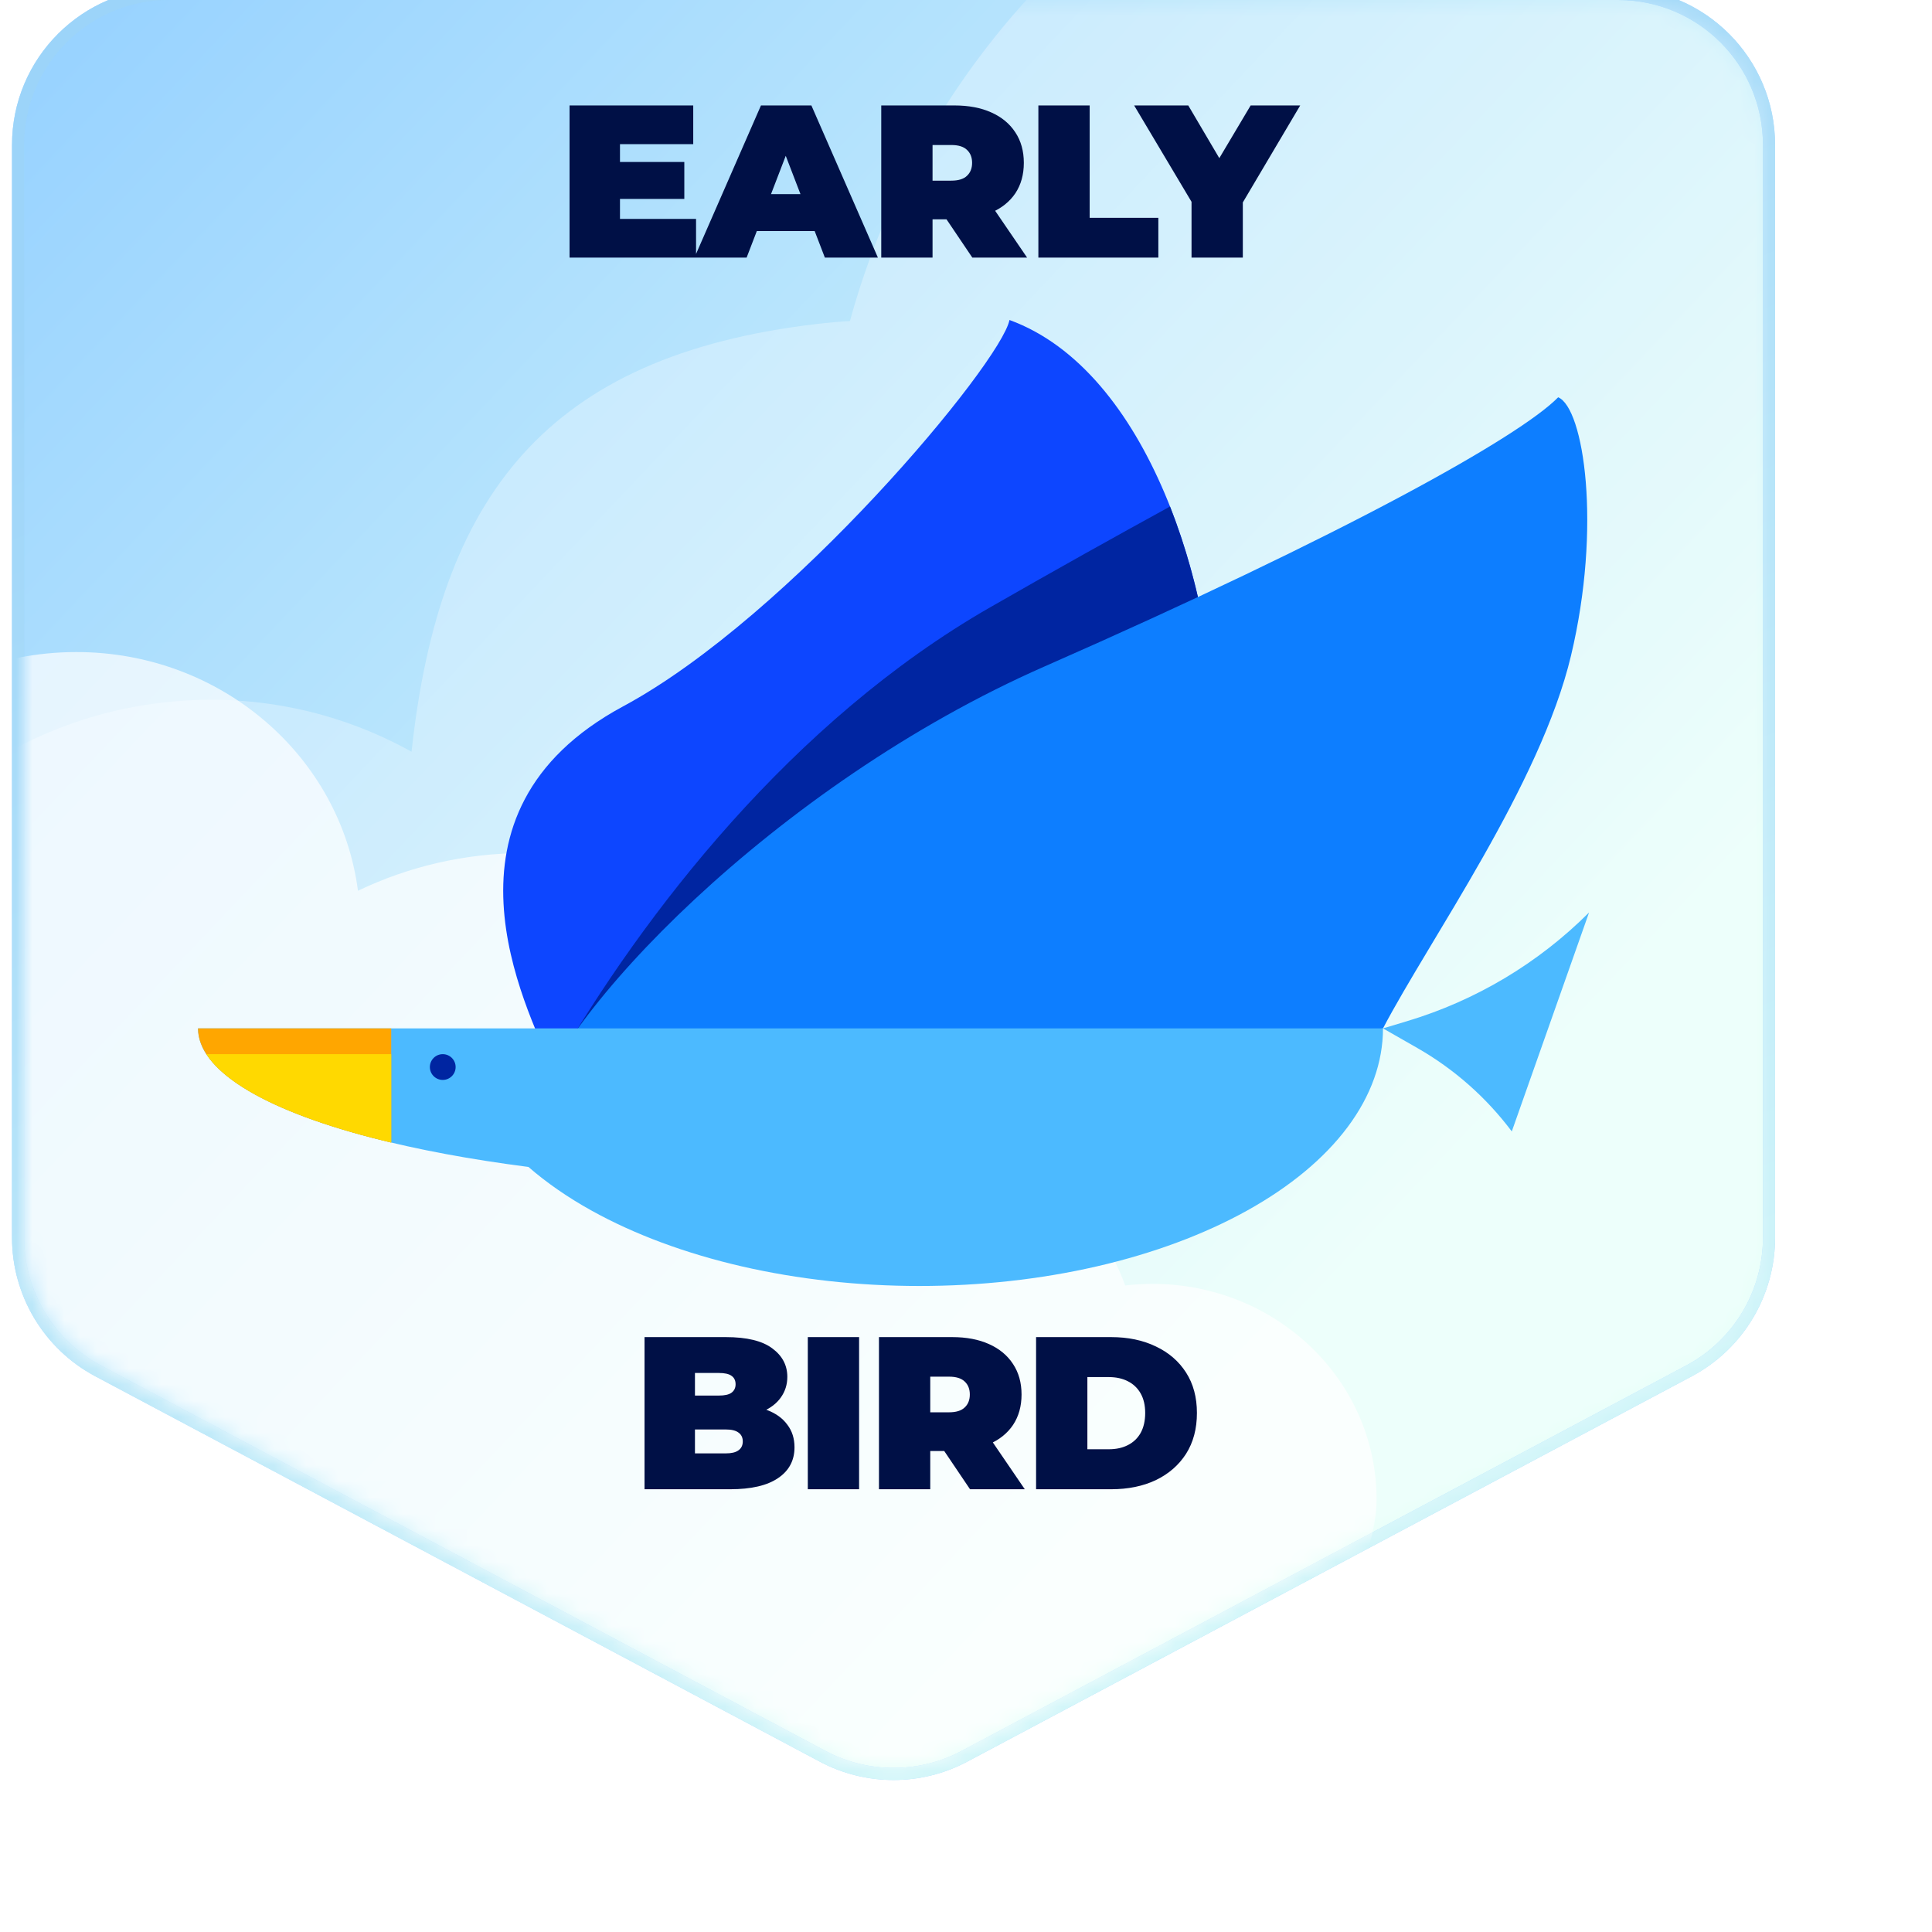 <svg width="120" height="120" viewBox="0 0 120 120" fill="none" xmlns="http://www.w3.org/2000/svg">
<g filter="url(#filter0_i_2729_13497)">
<path d="M64.403 113.585C61.65 115.049 58.35 115.049 55.597 113.585L10.597 89.651C7.536 88.023 5.623 84.839 5.623 81.372V13.5C5.623 8.321 9.821 4.123 15 4.123H105C110.179 4.123 114.377 8.321 114.377 13.5V81.372C114.377 84.839 112.464 88.023 109.403 89.651L64.403 113.585Z" fill="url(#paint0_linear_2729_13497)"/>
<path d="M64.403 113.585C61.65 115.049 58.35 115.049 55.597 113.585L10.597 89.651C7.536 88.023 5.623 84.839 5.623 81.372V13.5C5.623 8.321 9.821 4.123 15 4.123H105C110.179 4.123 114.377 8.321 114.377 13.5V81.372C114.377 84.839 112.464 88.023 109.403 89.651L64.403 113.585Z" stroke="#97D2FF" stroke-width="0.754"/>
<path d="M64.403 113.585C61.65 115.049 58.35 115.049 55.597 113.585L10.597 89.651C7.536 88.023 5.623 84.839 5.623 81.372V13.5C5.623 8.321 9.821 4.123 15 4.123H105C110.179 4.123 114.377 8.321 114.377 13.5V81.372C114.377 84.839 112.464 88.023 109.403 89.651L64.403 113.585Z" stroke="url(#paint1_linear_2729_13497)" stroke-opacity="0.8" stroke-width="0.754"/>
<mask id="mask0_2729_13497" style="mask-type:alpha" maskUnits="userSpaceOnUse" x="6" y="4" width="108" height="111">
<path d="M64.226 113.252C61.584 114.658 58.416 114.658 55.774 113.252L10.774 89.318C7.836 87.756 6 84.7 6 81.372V13.5C6 8.529 10.029 4.5 15 4.5H105C109.971 4.5 114 8.529 114 13.5L114 81.372C114 84.7 112.164 87.756 109.226 89.318L64.226 113.252Z" fill="url(#paint2_linear_2729_13497)"/>
</mask>
<g mask="url(#mask0_2729_13497)">
<path d="M9.24 45C18.234 45 25.649 51.469 26.734 59.828C29.852 58.332 33.367 57.486 37.088 57.486C48.34 57.486 57.72 65.18 59.844 75.391C60.298 75.348 60.758 75.324 61.224 75.324C67.325 75.324 72.506 79.096 74.388 84.344C74.941 84.28 75.504 84.243 76.076 84.243C83.766 84.243 90 90.233 90 97.622C90 105.01 78.94 117 71.25 117C68.915 117 69.064 117 63.831 117C57.55 117 58.319 117 51.941 117C30.921 117 13.882 105.01 13.882 97.622C13.882 95.558 -3.453 93.603 -1.079 91.857C-3.418 88.377 -4.78 84.234 -4.78 79.784C-4.78 79.279 -4.762 78.777 -4.727 78.281C-6.222 78.676 -7.795 78.892 -9.421 78.892C-19.162 78.892 -8.397 71.305 -8.397 61.946C-8.397 52.587 -0.501 45 9.24 45Z" fill="white" fill-opacity="0.7"/>
<path d="M99.469 -11.555C119.762 -13.946 152.113 -3.903 161.7 12.485C165.546 10.966 169.653 9.912 173.96 9.405C200.394 6.289 224.314 24.893 227.386 50.959C227.829 54.718 227.81 58.427 227.381 62.032C228.396 63.355 229.012 64.752 229.186 66.228C229.622 69.925 227.293 73.793 222.637 77.691C215.607 91.573 201.857 101.82 185.085 103.797C177.807 104.655 170.721 103.86 164.206 101.722C143.713 107.015 119.575 111.518 93.581 114.582C51.161 119.582 12.656 119.718 -13.713 115.881C-14.506 116.032 -15.31 116.158 -16.125 116.254C-27.062 117.543 -37.384 113.559 -44.496 106.34C-47.128 104.438 -48.795 102.338 -49.373 100.04C-51.704 96.141 -53.273 91.712 -53.837 86.921C-56.006 68.522 -50.138 47.323 -31.478 45.124C-19.782 43.745 -8.785 48.393 -1.67 56.584C2.351 52.051 8.02 48.913 14.552 48.143C20.141 47.484 25.516 48.663 30.062 51.191C31.785 35.305 38.446 26.601 55.205 24.626C55.903 24.543 56.599 24.482 57.291 24.44C62.428 5.657 78.701 -9.107 99.469 -11.555Z" fill="white" fill-opacity="0.3"/>
</g>
<path d="M42.792 14.56H47.004V16.855H42.792V14.56ZM43.008 18.097H47.733V20.5H39.876V11.05H47.558V13.453H43.008V18.097ZM47.634 20.5L51.765 11.05H54.897L59.028 20.5H55.734L52.683 12.562H53.925L50.874 20.5H47.634ZM50.091 18.853L50.901 16.558H55.248L56.058 18.853H50.091ZM59.236 20.5V11.05H63.786C64.668 11.05 65.428 11.194 66.067 11.482C66.715 11.77 67.215 12.184 67.566 12.724C67.917 13.255 68.092 13.885 68.092 14.614C68.092 15.343 67.917 15.973 67.566 16.504C67.215 17.026 66.715 17.427 66.067 17.706C65.428 17.985 64.668 18.124 63.786 18.124H61.005L62.422 16.814V20.5H59.236ZM64.893 20.5L62.571 17.058H65.946L68.295 20.5H64.893ZM62.422 17.166L61.005 15.721H63.583C64.024 15.721 64.348 15.622 64.555 15.424C64.771 15.226 64.879 14.956 64.879 14.614C64.879 14.272 64.771 14.002 64.555 13.804C64.348 13.606 64.024 13.507 63.583 13.507H61.005L62.422 12.062V17.166ZM68.995 20.5V11.05H72.181V18.029H76.447V20.5H68.995ZM78.508 20.5V16.355L79.237 18.259L74.944 11.05H78.306L81.208 15.977H79.251L82.18 11.05H85.258L80.992 18.259L81.694 16.355V20.5H78.508Z" fill="#001046"/>
<path d="M44.533 97V87.55H49.582C50.887 87.55 51.85 87.784 52.471 88.252C53.092 88.711 53.402 89.3 53.402 90.02C53.402 90.498 53.267 90.925 52.997 91.303C52.736 91.672 52.354 91.965 51.85 92.18C51.346 92.397 50.725 92.504 49.987 92.504L50.257 91.775C50.995 91.775 51.629 91.879 52.16 92.086C52.7 92.293 53.114 92.594 53.402 92.99C53.699 93.377 53.848 93.846 53.848 94.394C53.848 95.213 53.506 95.853 52.822 96.311C52.147 96.77 51.157 97 49.852 97H44.533ZM47.665 94.772H49.582C49.933 94.772 50.194 94.71 50.365 94.584C50.545 94.457 50.635 94.273 50.635 94.03C50.635 93.787 50.545 93.603 50.365 93.477C50.194 93.35 49.933 93.287 49.582 93.287H47.449V91.181H49.15C49.51 91.181 49.771 91.123 49.933 91.006C50.104 90.88 50.189 90.704 50.189 90.48C50.189 90.246 50.104 90.07 49.933 89.953C49.771 89.836 49.51 89.778 49.15 89.778H47.665V94.772ZM54.674 97V87.55H57.86V97H54.674ZM59.094 97V87.55H63.643C64.525 87.55 65.286 87.694 65.925 87.982C66.573 88.27 67.072 88.684 67.423 89.224C67.774 89.755 67.95 90.385 67.95 91.114C67.95 91.843 67.774 92.473 67.423 93.004C67.072 93.526 66.573 93.927 65.925 94.206C65.286 94.484 64.525 94.624 63.643 94.624H60.862L62.28 93.314V97H59.094ZM64.75 97L62.428 93.558H65.803L68.152 97H64.75ZM62.28 93.665L60.862 92.221H63.441C63.882 92.221 64.206 92.122 64.413 91.924C64.629 91.726 64.737 91.456 64.737 91.114C64.737 90.772 64.629 90.502 64.413 90.304C64.206 90.106 63.882 90.007 63.441 90.007H60.862L62.28 88.562V93.665ZM68.853 97V87.55H73.51C74.563 87.55 75.49 87.743 76.291 88.13C77.092 88.508 77.718 89.049 78.168 89.751C78.618 90.453 78.843 91.29 78.843 92.261C78.843 93.243 78.618 94.088 78.168 94.799C77.718 95.501 77.092 96.046 76.291 96.433C75.49 96.811 74.563 97 73.51 97H68.853ZM72.039 94.516H73.375C73.825 94.516 74.217 94.43 74.55 94.26C74.892 94.088 75.157 93.837 75.346 93.504C75.535 93.162 75.63 92.748 75.63 92.261C75.63 91.784 75.535 91.379 75.346 91.046C75.157 90.713 74.892 90.462 74.55 90.29C74.217 90.12 73.825 90.034 73.375 90.034H72.039V94.516Z" fill="#001046"/>
<path d="M43.2 48.375C30.93 54.982 37.15 66.964 38.764 70.775H72.66C73.736 66.516 80.001 60.459 80.001 50.775C80.001 41.092 75.809 27.513 67.201 24.375C66.663 27.065 53.6 42.775 43.2 48.375Z" fill="#0D46FF"/>
<path d="M77.171 35.961C79.064 40.761 80.001 46.202 80.001 50.775C80.001 60.164 74.111 66.145 72.772 70.382L71.625 70.776H38.944C44.491 61.22 53.699 49.275 66 42.222C70.147 39.844 73.864 37.774 77.171 35.961Z" fill="#0025A1"/>
<path d="M69.384 45.892C52.638 53.247 38.816 67.735 37.487 73.976L90.4 68.376C93.324 62.804 100.164 53.247 102.078 45.224C103.992 37.2 102.876 29.844 101.281 29.176C98.888 31.628 87.972 37.728 69.384 45.892Z" fill="#0D7EFF"/>
<path d="M90.4 68.375C90.4 70.476 89.655 72.557 88.208 74.498C86.761 76.439 84.638 78.203 81.964 79.689C79.29 81.174 76.116 82.354 72.622 83.158C69.128 83.962 65.382 84.375 61.6 84.375C57.818 84.375 54.073 83.962 50.578 83.158C47.085 82.354 43.91 81.174 41.236 79.689C39.755 78.866 38.444 77.957 37.322 76.981C33.72 76.517 30.427 75.905 27.578 75.162C24.162 74.271 21.451 73.213 19.602 72.048C17.753 70.883 16.8 69.635 16.8 68.375H90.4Z" fill="#4CBAFF"/>
<path d="M98.4 74.775C96.817 72.664 94.818 70.9 92.527 69.59L90.4 68.375L91.899 67.925C96.166 66.644 100.05 64.325 103.2 61.175L98.4 74.775Z" fill="#4CBAFF"/>
<path d="M28.8 68.376V75.467C28.385 75.368 27.977 75.267 27.578 75.163C24.162 74.272 21.451 73.214 19.602 72.049C17.753 70.885 16.8 69.637 16.8 68.376H28.8Z" fill="#FFA600"/>
<ellipse cx="32" cy="70.776" rx="0.8" ry="0.8" fill="#0025A1"/>
<path d="M28.8 75.465C28.384 75.366 27.977 75.266 27.578 75.162C24.161 74.271 21.451 73.213 19.602 72.048C18.542 71.38 17.777 70.685 17.317 69.976H28.8V75.465Z" fill="#FFD900"/>
</g>
<defs>
<filter id="filter0_i_2729_13497" x="-4.5" y="-4.5" width="124.5" height="124.5" filterUnits="userSpaceOnUse" color-interpolation-filters="sRGB">
<feFlood flood-opacity="0" result="BackgroundImageFix"/>
<feBlend mode="normal" in="SourceGraphic" in2="BackgroundImageFix" result="shape"/>
<feColorMatrix in="SourceAlpha" type="matrix" values="0 0 0 0 0 0 0 0 0 0 0 0 0 0 0 0 0 0 127 0" result="hardAlpha"/>
<feOffset dx="-4.5" dy="-4.5"/>
<feGaussianBlur stdDeviation="2.25"/>
<feComposite in2="hardAlpha" operator="arithmetic" k2="-1" k3="1"/>
<feColorMatrix type="matrix" values="0 0 0 0 0 0 0 0 0 0 0 0 0 0 0 0 0 0 0.3 0"/>
<feBlend mode="overlay" in2="shape" result="effect1_innerShadow_2729_13497"/>
</filter>
<linearGradient id="paint0_linear_2729_13497" x1="113.579" y1="113.58" x2="3.567" y2="9.436" gradientUnits="userSpaceOnUse">
<stop offset="0.254" stop-color="#E6FFF9"/>
<stop offset="1" stop-color="#97D2FF"/>
</linearGradient>
<linearGradient id="paint1_linear_2729_13497" x1="60" y1="115.5" x2="18" y2="19.5" gradientUnits="userSpaceOnUse">
<stop stop-color="#E1FFF8"/>
<stop offset="1" stop-color="#9ED4F8"/>
</linearGradient>
<linearGradient id="paint2_linear_2729_13497" x1="113.579" y1="113.58" x2="3.567" y2="9.436" gradientUnits="userSpaceOnUse">
<stop stop-color="#FF7F7F"/>
<stop offset="0.75" stop-color="#97D2FF"/>
</linearGradient>
</defs>
</svg>
